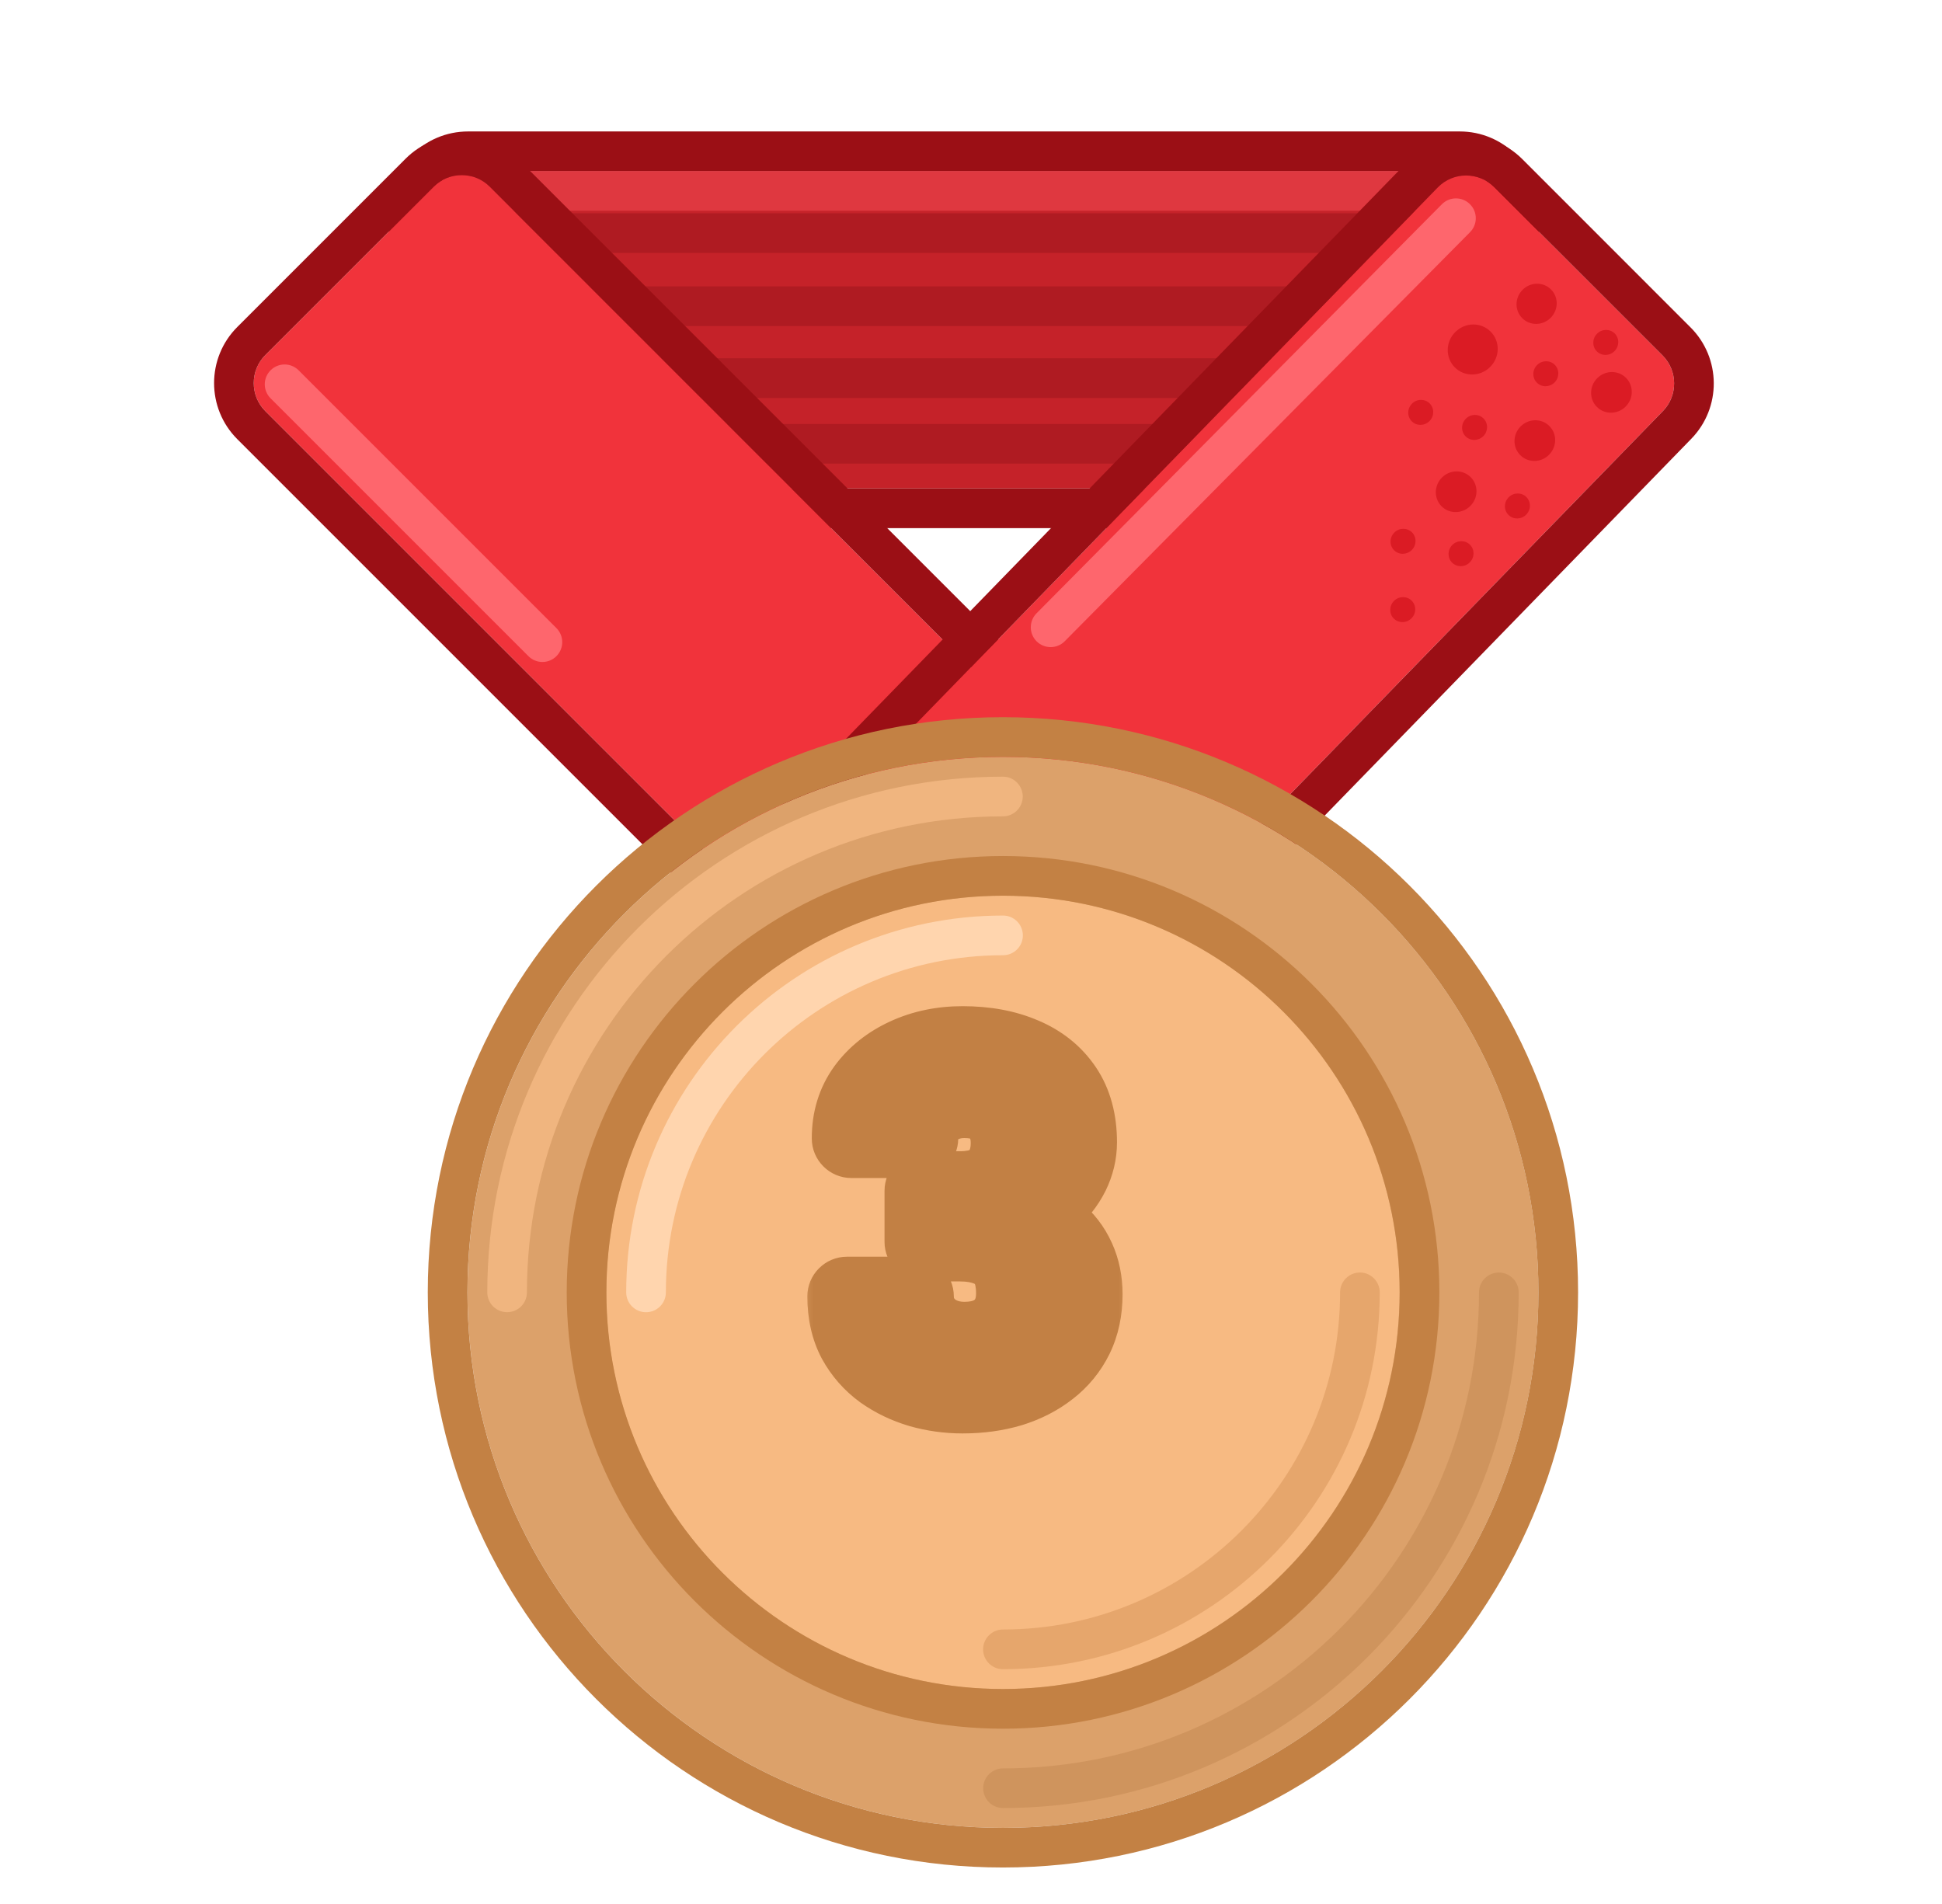 <svg width="51" height="50" viewBox="0 0 51 50" fill="none" xmlns="http://www.w3.org/2000/svg">
<path d="M38.333 4.493C38.909 4.493 39.375 4.96 39.375 5.535L39.375 11.785C39.375 12.36 38.909 12.826 38.333 12.826L12.292 12.826C11.716 12.826 11.25 12.36 11.25 11.785L11.25 5.535C11.25 4.96 11.716 4.493 12.292 4.493L38.333 4.493Z" fill="#C52229"/>
<path fill-rule="evenodd" clip-rule="evenodd" d="M40.418 5.535L40.418 11.786C40.418 12.936 39.485 13.869 38.335 13.869L12.293 13.869C11.142 13.869 10.21 12.936 10.21 11.786L10.21 5.535C10.21 4.385 11.142 3.452 12.293 3.452L38.335 3.452C39.485 3.452 40.418 4.385 40.418 5.535ZM39.376 5.535C39.376 4.96 38.91 4.494 38.335 4.494L12.293 4.494C11.718 4.494 11.251 4.96 11.251 5.535L11.251 11.786C11.251 12.361 11.718 12.827 12.293 12.827L38.335 12.827C38.91 12.827 39.376 12.361 39.376 11.786L39.376 5.535Z" fill="#9B0F15"/>
<path fill-rule="evenodd" clip-rule="evenodd" d="M12.195 5.014C12.195 4.726 12.428 4.493 12.716 4.493H38.202C38.49 4.493 38.723 4.726 38.723 5.014C38.723 5.302 38.49 5.535 38.202 5.535H12.716C12.428 5.535 12.195 5.302 12.195 5.014Z" fill="#DF3840"/>
<path fill-rule="evenodd" clip-rule="evenodd" d="M12 8.041C12 7.754 12.233 7.521 12.521 7.521H38.007C38.294 7.521 38.527 7.754 38.527 8.041C38.527 8.329 38.294 8.562 38.007 8.562H12.521C12.233 8.562 12 8.329 12 8.041Z" fill="#AF1B22"/>
<path fill-rule="evenodd" clip-rule="evenodd" d="M12 6.121C12 5.834 12.233 5.601 12.521 5.601H38.007C38.294 5.601 38.527 5.834 38.527 6.121C38.527 6.409 38.294 6.642 38.007 6.642H12.521C12.233 6.642 12 6.409 12 6.121Z" fill="#AF1B22"/>
<path fill-rule="evenodd" clip-rule="evenodd" d="M12 9.93C12 9.642 12.233 9.409 12.521 9.409H38.007C38.294 9.409 38.527 9.642 38.527 9.93C38.527 10.218 38.294 10.451 38.007 10.451H12.521C12.233 10.451 12 10.218 12 9.93Z" fill="#AF1B22"/>
<path fill-rule="evenodd" clip-rule="evenodd" d="M12.195 11.655C12.195 11.367 12.428 11.134 12.716 11.134H38.202C38.49 11.134 38.723 11.367 38.723 11.655C38.723 11.942 38.49 12.175 38.202 12.175H12.716C12.428 12.175 12.195 11.942 12.195 11.655Z" fill="#AF1B22"/>
<path d="M12.862 4.904C12.455 4.497 11.795 4.497 11.388 4.904L6.969 9.323C6.562 9.73 6.562 10.389 6.969 10.796L24.736 28.563C25.143 28.97 25.802 28.97 26.209 28.563L30.629 24.144C31.035 23.737 31.035 23.077 30.629 22.671L12.862 4.904Z" fill="#F1333B"/>
<path fill-rule="evenodd" clip-rule="evenodd" d="M10.652 4.167L6.232 8.587C5.419 9.4 5.419 10.72 6.232 11.533L24 29.3C24.813 30.114 26.132 30.114 26.946 29.3L31.365 24.881C32.179 24.067 32.179 22.748 31.365 21.934L13.598 4.167C12.784 3.354 11.466 3.354 10.652 4.167ZM11.388 4.904C11.795 4.497 12.455 4.497 12.862 4.904L30.629 22.671C31.035 23.078 31.035 23.737 30.629 24.144L26.209 28.564C25.802 28.97 25.143 28.97 24.736 28.564L6.969 10.797C6.562 10.39 6.562 9.73 6.969 9.323L11.388 4.904Z" fill="#9B0F15"/>
<path d="M37.757 4.923C38.162 4.507 38.83 4.503 39.24 4.913L43.66 9.333C44.063 9.735 44.067 10.387 43.67 10.796L26.403 28.542C25.998 28.959 25.331 28.963 24.92 28.553L20.501 24.133C20.098 23.73 20.094 23.079 20.491 22.67L37.757 4.923Z" fill="#F1333B"/>
<path fill-rule="evenodd" clip-rule="evenodd" d="M39.977 4.177L44.396 8.597C45.202 9.402 45.211 10.706 44.416 11.523L27.15 29.269C26.34 30.102 25.005 30.111 24.184 29.29L19.764 24.87C18.959 24.065 18.95 22.761 19.744 21.944L37.011 4.198C37.821 3.365 39.156 3.356 39.977 4.177ZM39.24 4.914C38.83 4.503 38.162 4.508 37.757 4.924L20.491 22.671C20.094 23.079 20.098 23.731 20.501 24.134L24.92 28.553C25.331 28.964 25.998 28.959 26.403 28.543L43.67 10.796C44.067 10.388 44.063 9.736 43.66 9.333L39.24 4.914Z" fill="#9B0F15"/>
<path fill-rule="evenodd" clip-rule="evenodd" d="M38.602 5.361C38.807 5.563 38.808 5.893 38.606 6.097L27.961 16.84C27.759 17.044 27.429 17.045 27.224 16.843C27.02 16.64 27.019 16.311 27.221 16.106L37.866 5.364C38.068 5.16 38.398 5.158 38.602 5.361Z" fill="#FE666D"/>
<path fill-rule="evenodd" clip-rule="evenodd" d="M7.106 9.724C7.309 9.52 7.639 9.52 7.842 9.724L14.613 16.495C14.816 16.698 14.816 17.028 14.613 17.231C14.41 17.435 14.08 17.435 13.877 17.231L7.106 10.46C6.902 10.257 6.902 9.927 7.106 9.724Z" fill="#FE666D"/>
<path d="M40.722 8.347C40.514 8.555 40.18 8.559 39.977 8.356C39.773 8.153 39.777 7.819 39.986 7.61C40.194 7.401 40.528 7.397 40.732 7.601C40.935 7.804 40.931 8.138 40.722 8.347Z" fill="#DB1B24"/>
<path d="M39.134 9.636C38.875 9.896 38.459 9.901 38.206 9.648C37.953 9.395 37.958 8.979 38.218 8.72C38.477 8.46 38.893 8.455 39.146 8.708C39.399 8.961 39.394 9.377 39.134 9.636Z" fill="#DB1B24"/>
<path d="M40.825 10.044C40.695 10.173 40.487 10.176 40.361 10.049C40.234 9.923 40.237 9.715 40.367 9.585C40.496 9.456 40.704 9.453 40.831 9.58C40.957 9.706 40.955 9.914 40.825 10.044Z" fill="#DB1B24"/>
<path d="M37.075 14.444C36.945 14.574 36.737 14.576 36.611 14.45C36.484 14.323 36.487 14.116 36.617 13.986C36.746 13.856 36.954 13.854 37.081 13.98C37.207 14.107 37.205 14.314 37.075 14.444Z" fill="#DB1B24"/>
<path d="M38.954 11.454C38.824 11.584 38.616 11.586 38.49 11.46C38.363 11.333 38.366 11.125 38.496 10.996C38.625 10.866 38.833 10.863 38.96 10.99C39.086 11.116 39.084 11.324 38.954 11.454Z" fill="#DB1B24"/>
<path d="M37.067 16.238C36.937 16.368 36.73 16.37 36.603 16.244C36.477 16.117 36.479 15.909 36.609 15.78C36.739 15.65 36.946 15.648 37.073 15.774C37.199 15.901 37.197 16.108 37.067 16.238Z" fill="#DB1B24"/>
<path d="M37.54 11.058C37.41 11.188 37.202 11.191 37.076 11.064C36.949 10.938 36.952 10.73 37.082 10.6C37.211 10.47 37.419 10.468 37.545 10.594C37.672 10.721 37.669 10.929 37.54 11.058Z" fill="#DB1B24"/>
<path d="M38.598 14.769C38.469 14.899 38.261 14.902 38.134 14.775C38.008 14.649 38.01 14.441 38.14 14.311C38.27 14.181 38.478 14.179 38.604 14.305C38.731 14.432 38.728 14.64 38.598 14.769Z" fill="#DB1B24"/>
<path d="M42.399 9.221C42.27 9.351 42.062 9.354 41.935 9.227C41.809 9.101 41.811 8.893 41.941 8.763C42.071 8.633 42.278 8.631 42.405 8.757C42.531 8.884 42.529 9.092 42.399 9.221Z" fill="#DB1B24"/>
<path d="M40.68 11.943C40.469 12.155 40.131 12.159 39.925 11.953C39.719 11.747 39.723 11.409 39.934 11.198C40.145 10.987 40.483 10.982 40.689 11.188C40.895 11.394 40.891 11.732 40.68 11.943Z" fill="#DB1B24"/>
<path d="M42.692 10.677C42.481 10.888 42.142 10.892 41.937 10.686C41.731 10.48 41.735 10.142 41.946 9.931C42.157 9.72 42.495 9.716 42.701 9.922C42.907 10.128 42.903 10.466 42.692 10.677Z" fill="#DB1B24"/>
<path d="M38.614 13.286C38.403 13.497 38.064 13.502 37.858 13.296C37.653 13.09 37.657 12.752 37.868 12.54C38.079 12.329 38.417 12.325 38.623 12.531C38.829 12.737 38.825 13.075 38.614 13.286Z" fill="#DB1B24"/>
<path d="M40.079 13.516C39.949 13.646 39.741 13.649 39.615 13.522C39.488 13.396 39.491 13.188 39.621 13.058C39.75 12.928 39.958 12.926 40.085 13.052C40.211 13.179 40.209 13.387 40.079 13.516Z" fill="#DB1B24"/>
<path d="M40.402 33.938C40.402 41.705 34.106 48.001 26.34 48.001C18.573 48.001 12.277 41.705 12.277 33.938C12.277 26.172 18.573 19.876 26.34 19.876C34.106 19.876 40.402 26.172 40.402 33.938Z" fill="#DCA16A"/>
<path fill-rule="evenodd" clip-rule="evenodd" d="M41.443 33.938C41.443 42.28 34.68 49.042 26.338 49.042C17.997 49.042 11.234 42.28 11.234 33.938C11.234 25.596 17.997 18.834 26.338 18.834C34.68 18.834 41.443 25.596 41.443 33.938ZM26.338 48.001C34.105 48.001 40.401 41.705 40.401 33.938C40.401 26.172 34.105 19.876 26.338 19.876C18.572 19.876 12.276 26.172 12.276 33.938C12.276 41.705 18.572 48.001 26.338 48.001Z" fill="#C38144"/>
<path fill-rule="evenodd" clip-rule="evenodd" d="M13.318 34.459C13.03 34.459 12.797 34.226 12.797 33.938C12.797 26.459 18.86 20.396 26.338 20.396C26.626 20.396 26.859 20.63 26.859 20.917C26.859 21.205 26.626 21.438 26.338 21.438C19.435 21.438 13.838 27.035 13.838 33.938C13.838 34.226 13.605 34.459 13.318 34.459Z" fill="#F0B57F"/>
<path fill-rule="evenodd" clip-rule="evenodd" d="M39.362 33.418C39.65 33.418 39.883 33.651 39.883 33.939C39.883 41.418 33.82 47.48 26.341 47.48C26.053 47.48 25.82 47.247 25.82 46.96C25.82 46.672 26.053 46.439 26.341 46.439C33.245 46.439 38.841 40.842 38.841 33.939C38.841 33.651 39.074 33.418 39.362 33.418Z" fill="#CF945D"/>
<path d="M36.755 33.938C36.755 39.691 32.092 44.355 26.338 44.355C20.586 44.355 15.922 39.691 15.922 33.938C15.922 28.185 20.586 23.521 26.338 23.521C32.092 23.521 36.755 28.185 36.755 33.938Z" fill="#F7BA82"/>
<path fill-rule="evenodd" clip-rule="evenodd" d="M37.8 33.939C37.8 40.267 32.669 45.397 26.341 45.397C20.013 45.397 14.883 40.267 14.883 33.939C14.883 27.61 20.013 22.48 26.341 22.48C32.669 22.48 37.8 27.61 37.8 33.939ZM26.341 44.355C32.094 44.355 36.758 39.692 36.758 33.939C36.758 28.186 32.094 23.522 26.341 23.522C20.588 23.522 15.925 28.186 15.925 33.939C15.925 39.692 20.588 44.355 26.341 44.355Z" fill="#C38144"/>
<path fill-rule="evenodd" clip-rule="evenodd" d="M26.338 42.792C31.229 42.792 35.193 38.828 35.193 33.938C35.193 33.651 35.426 33.417 35.714 33.417C36.001 33.417 36.234 33.651 36.234 33.938C36.234 39.404 31.804 43.834 26.338 43.834C26.051 43.834 25.818 43.601 25.818 43.313C25.818 43.026 26.051 42.792 26.338 42.792Z" fill="#E6A66C"/>
<path fill-rule="evenodd" clip-rule="evenodd" d="M26.341 25.085C21.451 25.085 17.487 29.049 17.487 33.939C17.487 34.226 17.254 34.46 16.966 34.46C16.678 34.46 16.445 34.226 16.445 33.939C16.445 28.474 20.876 24.043 26.341 24.043C26.629 24.043 26.862 24.276 26.862 24.564C26.862 24.852 26.629 25.085 26.341 25.085Z" fill="#FFD5AE"/>
<mask id="path-35-outside-1_2300_5205" maskUnits="userSpaceOnUse" x="20.859" y="25.48" width="9" height="13" fill="black">
<rect fill="white" x="20.859" y="25.48" width="9" height="13"/>
<path d="M24.27 31.273H25.21C25.511 31.273 25.759 31.222 25.955 31.121C26.15 31.015 26.295 30.868 26.388 30.681C26.486 30.49 26.535 30.268 26.535 30.016C26.535 29.788 26.49 29.587 26.4 29.412C26.315 29.233 26.183 29.094 26.004 28.997C25.825 28.895 25.599 28.844 25.326 28.844C25.11 28.844 24.911 28.887 24.728 28.972C24.545 29.058 24.398 29.178 24.289 29.332C24.179 29.487 24.124 29.674 24.124 29.894H22.36C22.36 29.405 22.49 28.98 22.75 28.618C23.015 28.256 23.369 27.973 23.812 27.77C24.256 27.566 24.744 27.465 25.277 27.465C25.88 27.465 26.407 27.562 26.858 27.758C27.31 27.949 27.662 28.232 27.914 28.606C28.166 28.98 28.293 29.444 28.293 29.998C28.293 30.278 28.227 30.551 28.097 30.815C27.967 31.076 27.78 31.312 27.536 31.523C27.296 31.731 27.003 31.898 26.657 32.024C26.311 32.146 25.922 32.207 25.491 32.207H24.27V31.273ZM24.27 32.61V31.7H25.491C25.975 31.7 26.4 31.755 26.767 31.865C27.133 31.975 27.44 32.134 27.688 32.341C27.936 32.545 28.124 32.787 28.25 33.068C28.376 33.344 28.439 33.651 28.439 33.989C28.439 34.404 28.36 34.775 28.201 35.1C28.042 35.422 27.818 35.694 27.529 35.918C27.245 36.142 26.911 36.313 26.529 36.431C26.146 36.545 25.729 36.602 25.277 36.602C24.903 36.602 24.535 36.551 24.173 36.449C23.814 36.343 23.489 36.187 23.196 35.979C22.907 35.767 22.675 35.503 22.5 35.185C22.329 34.864 22.244 34.484 22.244 34.044H24.008C24.008 34.272 24.065 34.475 24.179 34.654C24.293 34.834 24.449 34.974 24.649 35.076C24.852 35.177 25.078 35.228 25.326 35.228C25.607 35.228 25.847 35.177 26.046 35.076C26.25 34.97 26.404 34.823 26.51 34.636C26.62 34.445 26.675 34.223 26.675 33.971C26.675 33.645 26.616 33.385 26.498 33.19C26.38 32.99 26.211 32.844 25.991 32.75C25.772 32.657 25.511 32.61 25.21 32.61H24.27Z"/>
</mask>
<path d="M24.27 31.273H25.21C25.511 31.273 25.759 31.222 25.955 31.121C26.15 31.015 26.295 30.868 26.388 30.681C26.486 30.49 26.535 30.268 26.535 30.016C26.535 29.788 26.49 29.587 26.4 29.412C26.315 29.233 26.183 29.094 26.004 28.997C25.825 28.895 25.599 28.844 25.326 28.844C25.11 28.844 24.911 28.887 24.728 28.972C24.545 29.058 24.398 29.178 24.289 29.332C24.179 29.487 24.124 29.674 24.124 29.894H22.36C22.36 29.405 22.49 28.98 22.75 28.618C23.015 28.256 23.369 27.973 23.812 27.77C24.256 27.566 24.744 27.465 25.277 27.465C25.88 27.465 26.407 27.562 26.858 27.758C27.31 27.949 27.662 28.232 27.914 28.606C28.166 28.98 28.293 29.444 28.293 29.998C28.293 30.278 28.227 30.551 28.097 30.815C27.967 31.076 27.78 31.312 27.536 31.523C27.296 31.731 27.003 31.898 26.657 32.024C26.311 32.146 25.922 32.207 25.491 32.207H24.27V31.273ZM24.27 32.61V31.7H25.491C25.975 31.7 26.4 31.755 26.767 31.865C27.133 31.975 27.44 32.134 27.688 32.341C27.936 32.545 28.124 32.787 28.25 33.068C28.376 33.344 28.439 33.651 28.439 33.989C28.439 34.404 28.36 34.775 28.201 35.1C28.042 35.422 27.818 35.694 27.529 35.918C27.245 36.142 26.911 36.313 26.529 36.431C26.146 36.545 25.729 36.602 25.277 36.602C24.903 36.602 24.535 36.551 24.173 36.449C23.814 36.343 23.489 36.187 23.196 35.979C22.907 35.767 22.675 35.503 22.5 35.185C22.329 34.864 22.244 34.484 22.244 34.044H24.008C24.008 34.272 24.065 34.475 24.179 34.654C24.293 34.834 24.449 34.974 24.649 35.076C24.852 35.177 25.078 35.228 25.326 35.228C25.607 35.228 25.847 35.177 26.046 35.076C26.25 34.97 26.404 34.823 26.51 34.636C26.62 34.445 26.675 34.223 26.675 33.971C26.675 33.645 26.616 33.385 26.498 33.19C26.38 32.99 26.211 32.844 25.991 32.75C25.772 32.657 25.511 32.61 25.21 32.61H24.27Z" fill="#FFD5AE"/>
<path d="M24.27 31.273V30.232C23.695 30.232 23.229 30.698 23.229 31.273H24.27ZM25.955 31.121L26.436 32.044C26.441 32.042 26.446 32.039 26.451 32.036L25.955 31.121ZM26.388 30.681L25.46 30.207L25.456 30.215L26.388 30.681ZM26.4 29.412L25.46 29.86C25.464 29.869 25.469 29.878 25.473 29.886L26.4 29.412ZM26.004 28.997L25.489 29.902C25.494 29.905 25.5 29.908 25.505 29.911L26.004 28.997ZM24.124 29.894V30.936C24.699 30.936 25.165 30.469 25.165 29.894H24.124ZM22.36 29.894H21.318C21.318 30.469 21.785 30.936 22.36 30.936V29.894ZM22.75 28.618L21.909 28.004L21.905 28.01L22.75 28.618ZM23.812 27.77L23.378 26.823L23.812 27.77ZM26.858 27.758L26.445 28.714L26.452 28.717L26.858 27.758ZM27.914 28.606L28.778 28.024L27.914 28.606ZM28.097 30.815L29.029 31.281L29.032 31.276L28.097 30.815ZM27.536 31.523L28.217 32.312L28.218 32.311L27.536 31.523ZM26.657 32.024L27.003 33.006L27.014 33.002L26.657 32.024ZM24.27 32.207H23.229C23.229 32.782 23.695 33.249 24.27 33.249V32.207ZM24.27 32.61H23.229C23.229 33.185 23.695 33.651 24.27 33.651V32.61ZM24.27 31.7V30.659C23.695 30.659 23.229 31.125 23.229 31.7H24.27ZM27.688 32.341L27.02 33.141L27.028 33.147L27.688 32.341ZM28.25 33.068L27.3 33.495L27.302 33.5L28.25 33.068ZM28.201 35.1L29.135 35.561L29.137 35.557L28.201 35.1ZM27.529 35.918L26.892 35.094L26.886 35.099L27.529 35.918ZM26.529 36.431L26.826 37.429L26.836 37.426L26.529 36.431ZM24.173 36.449L23.877 37.448L23.891 37.452L24.173 36.449ZM23.196 35.979L22.581 36.819C22.585 36.823 22.59 36.826 22.594 36.829L23.196 35.979ZM22.5 35.185L21.581 35.675C21.583 35.679 21.585 35.684 21.588 35.688L22.5 35.185ZM22.244 34.044V33.002C21.669 33.002 21.202 33.469 21.202 34.044H22.244ZM24.008 34.044H25.049C25.049 33.469 24.583 33.002 24.008 33.002V34.044ZM24.649 35.076L24.175 36.004L24.183 36.007L24.649 35.076ZM26.046 35.076L26.52 36.004L26.527 36L26.046 35.076ZM26.51 34.636L25.607 34.117L25.603 34.124L26.51 34.636ZM26.498 33.19L25.602 33.72L25.607 33.728L26.498 33.19ZM24.27 31.273V32.315H25.21V31.273V30.232H24.27V31.273ZM25.21 31.273V32.315C25.62 32.315 26.048 32.247 26.436 32.044L25.955 31.121L25.474 30.197C25.471 30.198 25.402 30.232 25.21 30.232V31.273ZM25.955 31.121L26.451 32.036C26.822 31.836 27.125 31.537 27.32 31.147L26.388 30.681L25.456 30.215C25.457 30.215 25.458 30.212 25.46 30.209C25.463 30.206 25.465 30.203 25.468 30.2C25.47 30.198 25.472 30.197 25.471 30.197C25.47 30.198 25.466 30.201 25.459 30.205L25.955 31.121ZM26.388 30.681L27.316 31.155C27.5 30.793 27.576 30.404 27.576 30.016H26.535H25.493C25.493 30.132 25.471 30.186 25.46 30.207L26.388 30.681ZM26.535 30.016H27.576C27.576 29.649 27.503 29.281 27.328 28.937L26.4 29.412L25.473 29.886C25.476 29.892 25.493 29.927 25.493 30.016H26.535ZM26.4 29.412L27.34 28.963C27.158 28.58 26.868 28.282 26.503 28.082L26.004 28.997L25.505 29.911C25.506 29.912 25.497 29.907 25.484 29.893C25.471 29.88 25.463 29.867 25.46 29.86L26.4 29.412ZM26.004 28.997L26.518 28.091C26.14 27.876 25.723 27.802 25.326 27.802V28.844V29.886C25.475 29.886 25.51 29.914 25.489 29.902L26.004 28.997ZM25.326 28.844V27.802C24.969 27.802 24.618 27.874 24.288 28.028L24.728 28.972L25.169 29.916C25.205 29.899 25.252 29.886 25.326 29.886V28.844ZM24.728 28.972L24.288 28.028C23.952 28.185 23.661 28.418 23.439 28.729L24.289 29.332L25.138 29.936C25.139 29.934 25.14 29.933 25.141 29.932C25.143 29.931 25.151 29.924 25.169 29.916L24.728 28.972ZM24.289 29.332L23.439 28.729C23.185 29.087 23.082 29.493 23.082 29.894H24.124H25.165C25.165 29.871 25.168 29.869 25.165 29.882C25.163 29.888 25.16 29.897 25.155 29.907C25.15 29.917 25.144 29.927 25.138 29.936L24.289 29.332ZM24.124 29.894V28.852H22.36V29.894V30.936H24.124V29.894ZM22.36 29.894H23.401C23.401 29.602 23.475 29.394 23.596 29.226L22.75 28.618L21.905 28.01C21.505 28.566 21.318 29.209 21.318 29.894H22.36ZM22.75 28.618L23.592 29.233C23.742 29.027 23.951 28.852 24.247 28.717L23.812 27.77L23.378 26.823C22.788 27.094 22.288 27.485 21.909 28.004L22.75 28.618ZM23.812 27.77L24.247 28.717C24.542 28.581 24.88 28.506 25.277 28.506V27.465V26.423C24.608 26.423 23.97 26.551 23.378 26.823L23.812 27.77ZM25.277 27.465V28.506C25.768 28.506 26.149 28.586 26.445 28.714L26.858 27.758L27.272 26.802C26.664 26.539 25.991 26.423 25.277 26.423V27.465ZM26.858 27.758L26.452 28.717C26.735 28.836 26.921 28.996 27.05 29.188L27.914 28.606L28.778 28.024C28.403 27.468 27.885 27.061 27.264 26.798L26.858 27.758ZM27.914 28.606L27.05 29.188C27.163 29.355 27.251 29.604 27.251 29.998H28.293H29.334C29.334 29.284 29.17 28.606 28.778 28.024L27.914 28.606ZM28.293 29.998H27.251C27.251 30.111 27.226 30.227 27.163 30.355L28.097 30.815L29.032 31.276C29.229 30.875 29.334 30.446 29.334 29.998H28.293ZM28.097 30.815L27.166 30.35C27.103 30.475 27.006 30.605 26.853 30.736L27.536 31.523L28.218 32.311C28.554 32.019 28.831 31.677 29.029 31.281L28.097 30.815ZM27.536 31.523L26.854 30.735C26.724 30.848 26.546 30.956 26.3 31.045L26.657 32.024L27.014 33.002C27.46 32.84 27.867 32.614 28.217 32.312L27.536 31.523ZM26.657 32.024L26.31 31.042C26.093 31.118 25.825 31.165 25.491 31.165V32.207V33.249C26.02 33.249 26.529 33.174 27.003 33.006L26.657 32.024ZM25.491 32.207V31.165H24.27V32.207V33.249H25.491V32.207ZM24.27 32.207H25.312V31.273H24.27H23.229V32.207H24.27ZM24.27 32.61H25.312V31.7H24.27H23.229V32.61H24.27ZM24.27 31.7V32.742H25.491V31.7V30.659H24.27V31.7ZM25.491 31.7V32.742C25.899 32.742 26.22 32.789 26.467 32.863L26.767 31.865L27.066 30.867C26.581 30.722 26.051 30.659 25.491 30.659V31.7ZM26.767 31.865L26.467 32.863C26.723 32.94 26.898 33.038 27.02 33.141L27.688 32.341L28.356 31.542C27.982 31.229 27.543 31.011 27.066 30.867L26.767 31.865ZM27.688 32.341L27.028 33.147C27.157 33.253 27.242 33.367 27.3 33.495L28.25 33.068L29.2 32.641C29.005 32.207 28.716 31.837 28.349 31.536L27.688 32.341ZM28.25 33.068L27.302 33.5C27.36 33.626 27.397 33.784 27.397 33.989H28.439H29.481C29.481 33.519 29.392 33.062 29.198 32.636L28.25 33.068ZM28.439 33.989H27.397C27.397 34.269 27.345 34.48 27.265 34.644L28.201 35.1L29.137 35.557C29.375 35.069 29.481 34.539 29.481 33.989H28.439ZM28.201 35.1L27.267 34.639C27.18 34.816 27.058 34.965 26.892 35.094L27.529 35.918L28.168 36.742C28.579 36.423 28.905 36.027 29.135 35.561L28.201 35.1ZM27.529 35.918L26.886 35.099C26.712 35.236 26.495 35.351 26.221 35.435L26.529 36.431L26.836 37.426C27.327 37.274 27.778 37.048 28.173 36.737L27.529 35.918ZM26.529 36.431L26.231 35.432C25.957 35.514 25.641 35.56 25.277 35.56V36.602V37.643C25.817 37.643 26.335 37.575 26.826 37.429L26.529 36.431ZM25.277 36.602V35.56C24.999 35.56 24.725 35.522 24.454 35.446L24.173 36.449L23.891 37.452C24.344 37.579 24.807 37.643 25.277 37.643V36.602ZM24.173 36.449L24.468 35.45C24.215 35.375 23.994 35.268 23.798 35.129L23.196 35.979L22.594 36.829C22.984 37.105 23.414 37.311 23.878 37.448L24.173 36.449ZM23.196 35.979L23.811 35.139C23.646 35.018 23.515 34.869 23.413 34.683L22.5 35.185L21.588 35.688C21.835 36.137 22.168 36.517 22.581 36.819L23.196 35.979ZM22.5 35.185L23.42 34.697C23.344 34.554 23.286 34.348 23.286 34.044H22.244H21.202C21.202 34.619 21.315 35.174 21.581 35.675L22.5 35.185ZM22.244 34.044V35.086H24.008V34.044V33.002H22.244V34.044ZM24.008 34.044H22.966C22.966 34.455 23.072 34.855 23.3 35.214L24.179 34.654L25.058 34.095C25.055 34.092 25.054 34.09 25.054 34.087C25.053 34.083 25.049 34.071 25.049 34.044H24.008ZM24.179 34.654L23.3 35.214C23.519 35.558 23.82 35.822 24.175 36.004L24.649 35.076L25.122 34.148C25.079 34.126 25.066 34.109 25.058 34.095L24.179 34.654ZM24.649 35.076L24.183 36.007C24.544 36.188 24.931 36.27 25.326 36.27V35.228V34.187C25.225 34.187 25.16 34.167 25.114 34.144L24.649 35.076ZM25.326 35.228V36.27C25.731 36.27 26.141 36.197 26.52 36.004L26.046 35.076L25.573 34.148C25.553 34.158 25.483 34.187 25.326 34.187V35.228ZM26.046 35.076L26.527 36C26.897 35.807 27.205 35.523 27.417 35.149L26.51 34.636L25.603 34.124C25.601 34.128 25.6 34.129 25.599 34.13C25.597 34.132 25.588 34.14 25.566 34.151L26.046 35.076ZM26.51 34.636L27.413 35.155C27.626 34.784 27.717 34.379 27.717 33.971H26.675H25.633C25.633 34.068 25.614 34.106 25.607 34.117L26.51 34.636ZM26.675 33.971H27.717C27.717 33.532 27.639 33.064 27.39 32.651L26.498 33.19L25.607 33.728C25.593 33.706 25.633 33.759 25.633 33.971H26.675ZM26.498 33.19L27.395 32.659C27.16 32.263 26.817 31.97 26.4 31.792L25.991 32.75L25.583 33.709C25.592 33.712 25.597 33.715 25.599 33.717C25.601 33.718 25.601 33.718 25.6 33.717C25.599 33.716 25.599 33.715 25.598 33.715C25.598 33.715 25.599 33.716 25.602 33.72L26.498 33.19ZM25.991 32.75L26.4 31.792C26.022 31.631 25.616 31.568 25.21 31.568V32.61V33.651C25.406 33.651 25.521 33.682 25.583 33.709L25.991 32.75ZM25.21 32.61V31.568H24.27V32.61V33.651H25.21V32.61Z" fill="#C28044" mask="url(#path-35-outside-1_2300_5205)"/>
</svg>
